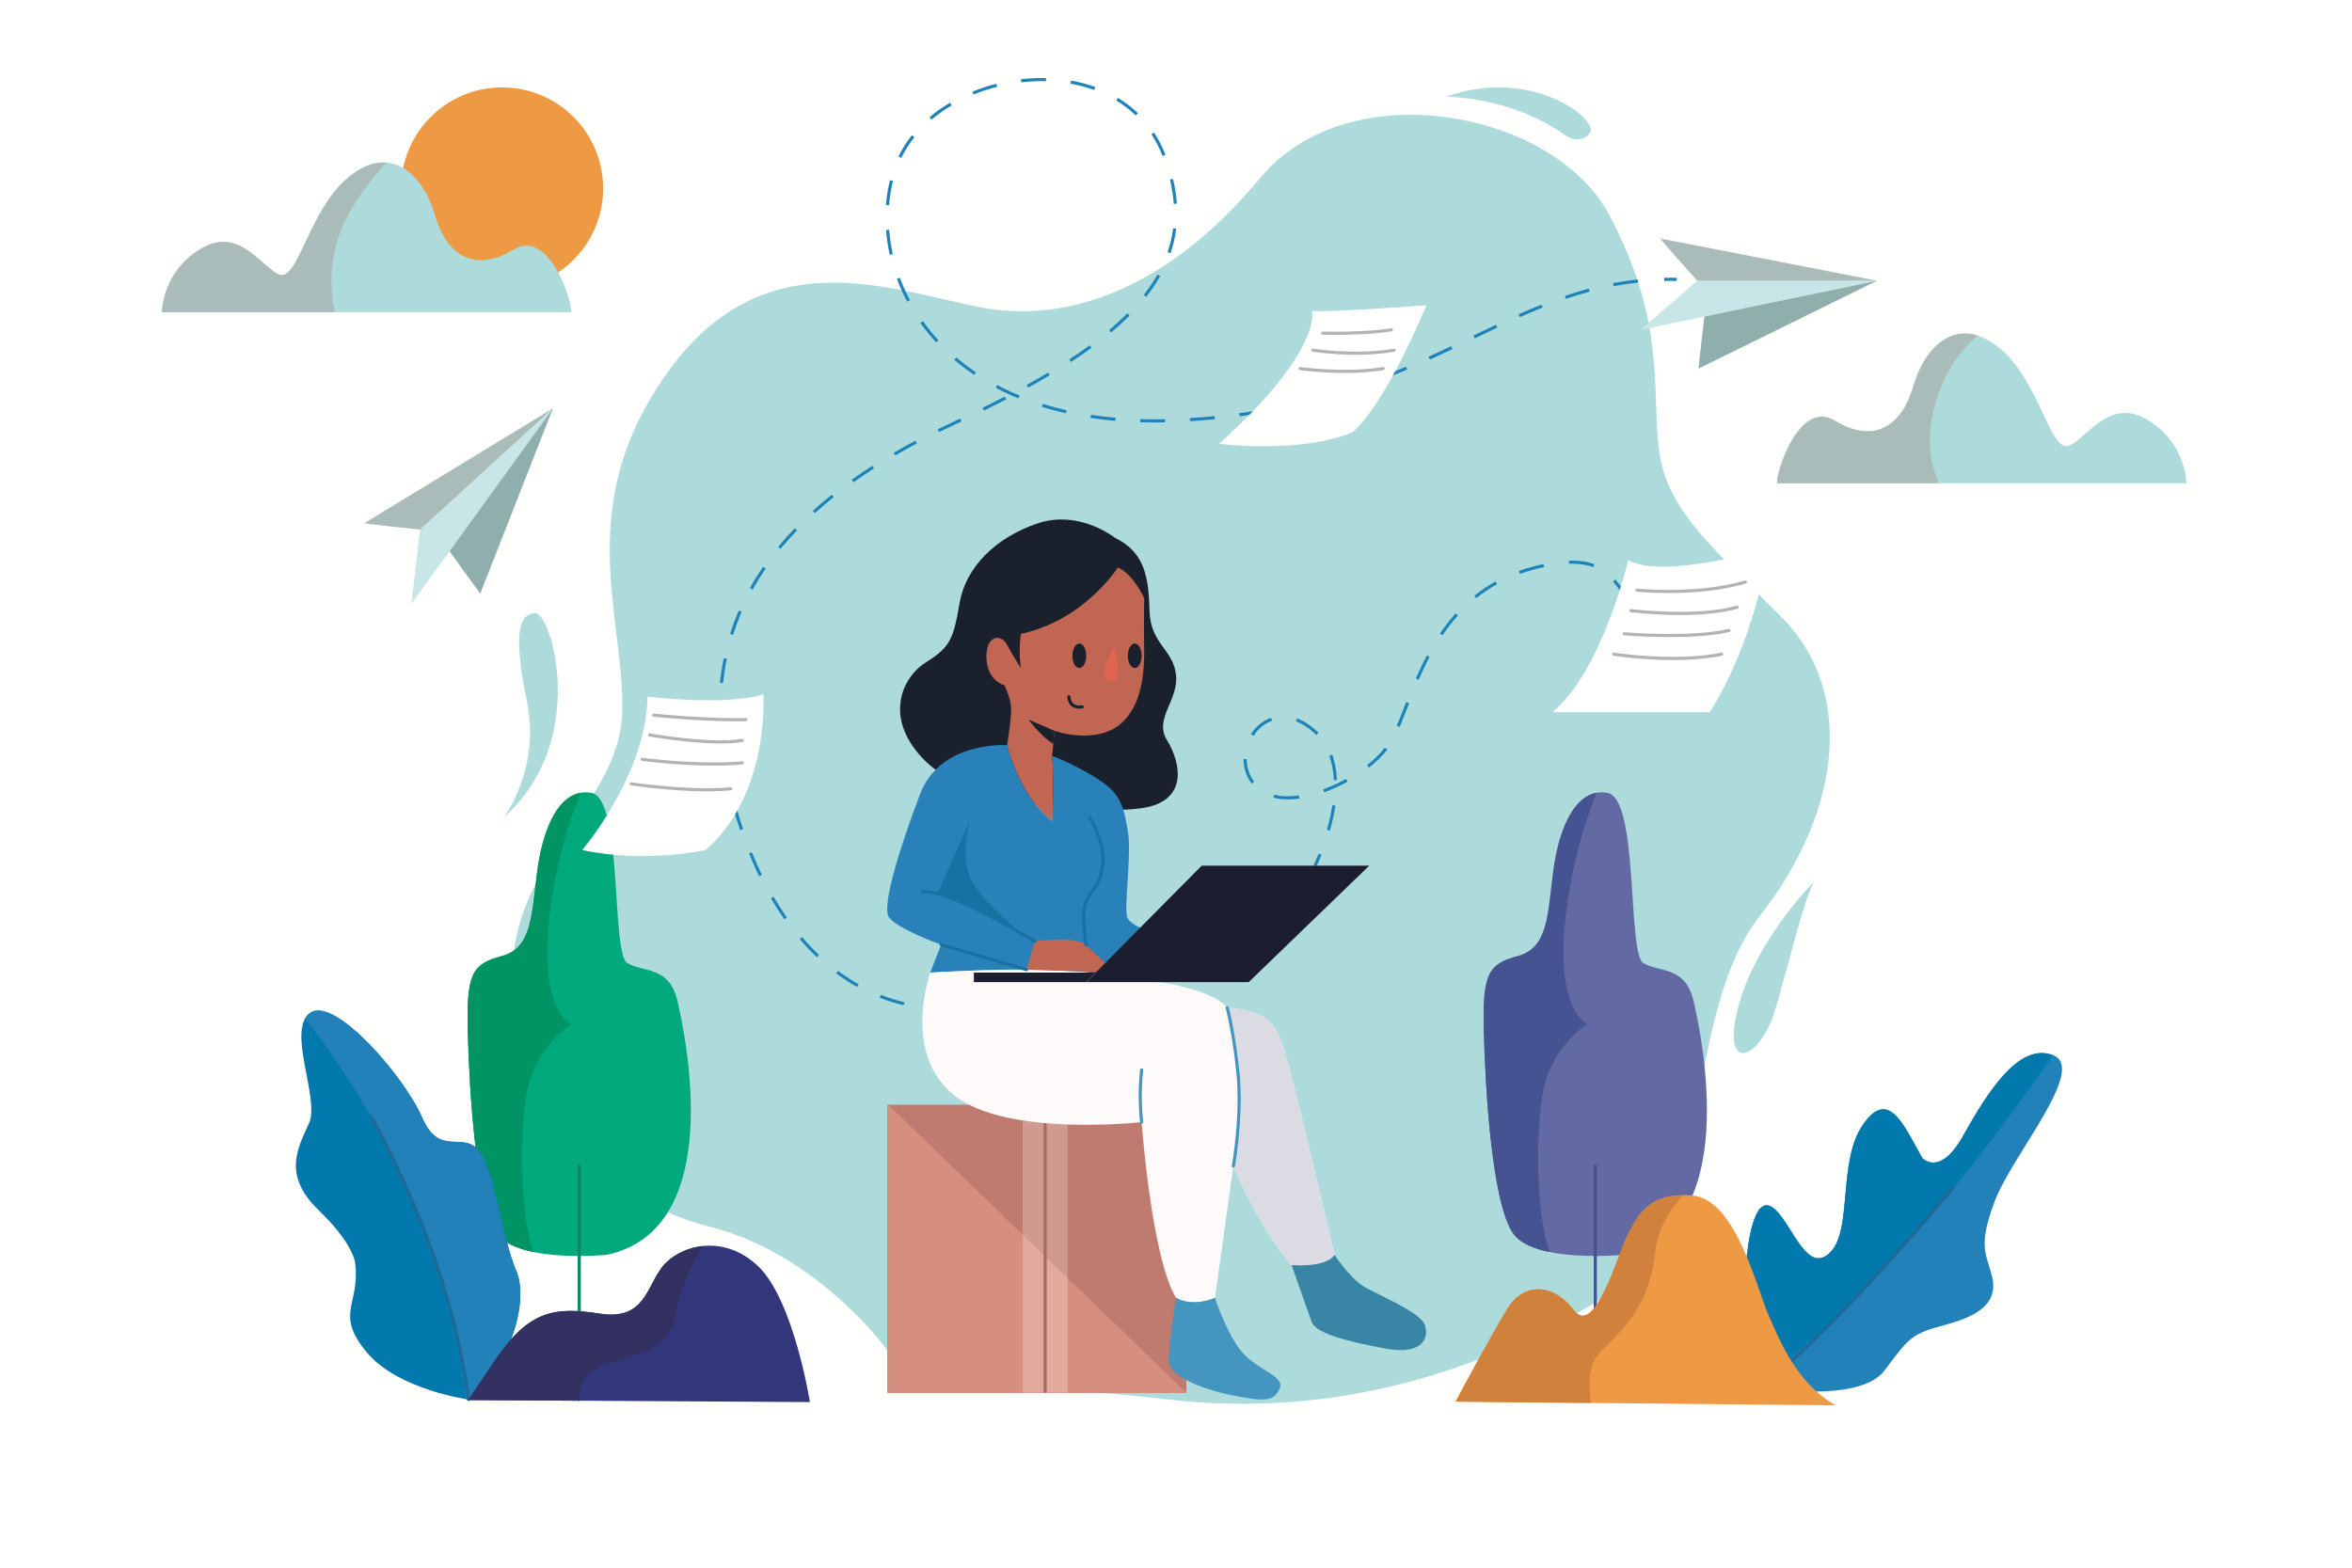 <?xml version="1.0" encoding="UTF-8"?>
<svg width="750px" height="500px" viewBox="0 0 750 500" version="1.1" xmlns="http://www.w3.org/2000/svg" xmlns:xlink="http://www.w3.org/1999/xlink">
    <!-- Generator: Sketch 52.3 (67297) - http://www.bohemiancoding.com/sketch -->
    <title>Group</title>
    <desc>Created with Sketch.</desc>
    <g id="Page-1" stroke="none" stroke-width="1" fill="none" fill-rule="evenodd">
        <g id="Group">
            <polygon id="Fill-1" fill="#FFFFFE" points="0 500 750 500 750 0 0 0"></polygon>
            <path d="M282.913,430.6 C282.913,430.6 261.016,399.906 225.83,391.11 C190.645,382.313 161.323,347.603 163.278,309.248 C165.233,270.893 198.463,256.379 198.463,225.518 C198.463,194.658 182.826,160.45 213.124,118.423 C243.423,76.396 282.926,92.034 312.043,97.898 C341.16,103.762 373.414,91.056 401.757,56.848 C430.1,22.64 495.585,35.346 513.178,68.577 C530.77,101.807 526.861,122.332 528.815,141.879 C530.77,161.427 543.477,172.178 567.911,196.613 C592.345,221.047 586.48,259.911 561.069,292.279 C535.657,324.648 547.386,391.762 511.223,413.915 C475.061,436.069 427.604,452.725 372.653,446.352 C317.703,439.978 295.414,444.437 282.913,430.6" id="Fill-2" fill="#ADDBDB"></path>
            <path d="M160.672,260.685 C160.672,260.685 172.4,245.229 168.056,223.853 C163.712,202.477 165.247,195.961 170.561,195.526 C175.875,195.092 188.038,236.359 160.672,260.685" id="Fill-3" fill="#ADDBDB"></path>
            <path d="M578.336,281.318 C578.336,281.318 559.766,299.889 554.228,321.391 C548.689,342.893 561.395,338.332 566.282,321.391 C571.169,304.449 574.752,288.812 578.336,281.318" id="Fill-4" fill="#ADDBDB"></path>
            <path d="M461.051,30.894 C461.051,30.894 480.599,30.459 498.408,42.622 C498.408,42.622 503.187,46.748 506.879,42.622 C510.571,38.495 488.418,20.902 461.051,30.894" id="Fill-5" fill="#ADDBDB"></path>
            <path d="M193.466,400.232 C193.466,400.232 165.666,402.873 158.715,393.68 C151.765,384.485 149.593,347.085 149.159,328.862 C148.724,310.64 150.462,307.451 160.019,304.919 C169.575,302.386 169.515,291.961 171.282,278.061 C173.05,264.16 178.429,251.128 188.554,252.866 C198.679,254.604 194.843,304.124 200.019,307.164 C205.195,310.205 213.448,308.033 216.054,319.327 C218.661,330.621 231.692,392.087 193.466,400.232" id="Fill-6" fill="#00A97C"></path>
            <path d="M184.197,371.889 L184.197,446.352 C184.197,446.628 184.421,446.852 184.697,446.852 C184.973,446.852 185.197,446.628 185.197,446.352 L185.197,371.889 C185.197,371.613 184.973,371.389 184.697,371.389 C184.421,371.389 184.197,371.613 184.197,371.889" id="Fill-7" fill="#0D8866"></path>
            <path d="M167.771,349.571 C170.3,333.771 182.184,326.646 182.184,326.646 C182.184,326.646 171.758,322.368 175.253,292.279 C177.29,274.741 181.762,261.15 185.14,252.855 C177.202,254.249 172.84,265.814 171.282,278.061 C169.515,291.961 169.575,302.386 160.019,304.919 C150.462,307.451 148.724,310.64 149.159,328.862 C149.593,347.085 151.765,384.485 158.715,393.68 C160.915,396.588 165.203,398.311 170.036,399.309 C165.459,384.874 165.982,360.751 167.771,349.571" id="Fill-8" fill="#009464"></path>
            <path d="M517.471,400.232 C517.471,400.232 489.67,402.873 482.72,393.68 C475.77,384.485 473.598,347.085 473.163,328.862 C472.729,310.64 474.466,307.451 484.022,304.919 C493.579,302.386 493.519,291.961 495.287,278.061 C497.055,264.16 502.434,251.128 512.559,252.866 C522.684,254.604 518.848,304.124 524.023,307.164 C529.199,310.205 537.452,308.033 540.059,319.327 C542.665,330.621 555.697,392.087 517.471,400.232" id="Fill-9" fill="#636AA3"></path>
            <path d="M508.202,371.889 L508.202,446.352 C508.202,446.628 508.426,446.852 508.702,446.852 C508.978,446.852 509.202,446.628 509.202,446.352 L509.202,371.889 C509.202,371.613 508.978,371.389 508.702,371.389 C508.426,371.389 508.202,371.613 508.202,371.889" id="Fill-10" fill="#455393"></path>
            <path d="M491.775,349.571 C494.305,333.771 506.188,326.646 506.188,326.646 C506.188,326.646 495.763,322.368 499.257,292.279 C501.294,274.741 505.767,261.15 509.145,252.855 C501.206,254.249 496.844,265.814 495.287,278.061 C493.519,291.961 493.579,302.386 484.022,304.919 C474.466,307.451 472.729,310.64 473.163,328.862 C473.598,347.085 475.77,384.485 482.72,393.68 C484.919,396.588 489.207,398.311 494.04,399.309 C489.464,384.874 489.986,360.751 491.775,349.571" id="Fill-11" fill="#455393"></path>
            <path d="M300.066,320.893 L299.978,320.899 C299.794,320.912 299.325,320.938 298.609,320.938 C297.975,320.938 297.147,320.917 296.151,320.849 L296.083,321.846 C297.103,321.917 297.953,321.938 298.609,321.938 C299.596,321.938 300.141,321.89 300.155,321.889 L300.066,320.893" id="Fill-12" fill="#1E83B9"></path>
            <path d="M288.402,319.652 C286.123,319.114 283.597,318.357 280.906,317.297 L280.539,318.227 C283.278,319.307 285.85,320.077 288.172,320.625 L288.402,319.652 Z M273.808,313.921 C271.652,312.712 269.443,311.297 267.212,309.641 L266.616,310.444 C268.882,312.126 271.127,313.564 273.319,314.793 L273.808,313.921 Z M261.187,304.583 C259.368,302.866 257.555,300.97 255.764,298.876 L255.004,299.525 C256.818,301.647 258.656,303.569 260.501,305.31 L261.187,304.583 Z M250.94,292.645 C249.493,290.585 248.073,288.374 246.69,286.003 L245.826,286.507 C247.223,288.902 248.658,291.136 250.121,293.22 L250.94,292.645 Z M242.975,279.041 C241.864,276.764 240.787,274.364 239.749,271.833 L238.824,272.213 C239.869,274.763 240.955,277.183 242.076,279.479 L242.975,279.041 Z M236.968,264.439 C236.667,263.566 236.371,262.68 236.079,261.78 C235.547,260.135 235.051,258.508 234.592,256.899 L233.631,257.173 C234.093,258.794 234.592,260.432 235.128,262.088 C235.421,262.994 235.719,263.886 236.022,264.765 L236.968,264.439 Z M232.654,249.238 C232.073,246.602 231.594,244.014 231.215,241.473 L230.226,241.621 C230.609,244.185 231.092,246.796 231.677,249.453 L232.654,249.238 Z M230.343,233.628 C230.179,231.354 230.099,229.12 230.099,226.924 C230.099,226.529 230.102,226.136 230.107,225.743 L229.107,225.73 C229.102,226.127 229.099,226.525 229.099,226.924 C229.099,229.144 229.18,231.403 229.345,233.699 L230.343,233.628 Z M230.57,217.878 C230.851,215.225 231.257,212.632 231.782,210.096 L230.803,209.894 C230.271,212.461 229.86,215.087 229.576,217.773 L230.57,217.878 Z M233.767,202.477 C234.563,199.959 235.483,197.501 236.522,195.101 L235.604,194.704 C234.552,197.134 233.62,199.624 232.814,202.176 L233.767,202.477 Z M240.007,188.04 C241.28,185.753 242.667,183.522 244.162,181.345 L243.338,180.779 C241.826,182.981 240.422,185.238 239.133,187.554 L240.007,188.04 Z M248.906,175.047 C250.561,173.035 252.312,171.072 254.156,169.157 L253.436,168.464 C251.575,170.397 249.806,172.379 248.134,174.412 L248.906,175.047 Z M259.831,163.668 C261.761,161.924 263.772,160.221 265.858,158.56 L265.234,157.778 C263.133,159.452 261.107,161.167 259.16,162.925 L259.831,163.668 Z M272.175,153.809 C274.297,152.3 276.484,150.826 278.731,149.386 L278.192,148.544 C275.932,149.992 273.732,151.475 271.595,152.994 L272.175,153.809 Z M285.484,145.264 C287.739,143.951 290.045,142.668 292.4,141.414 L291.93,140.532 C289.564,141.792 287.247,143.08 284.981,144.399 L285.484,145.264 Z M299.45,137.812 C301.051,137.027 302.672,136.254 304.311,135.491 C305.083,135.132 305.85,134.774 306.611,134.415 L306.185,133.51 C305.426,133.868 304.66,134.226 303.889,134.585 C302.244,135.35 300.617,136.126 299.01,136.914 L299.45,137.812 Z M313.768,130.97 C316.197,129.774 318.56,128.58 320.858,127.387 L320.397,126.499 C318.106,127.689 315.749,128.88 313.326,130.073 L313.768,130.97 Z M327.862,123.634 C330.243,122.317 332.542,120.998 334.756,119.676 L334.244,118.817 C332.039,120.133 329.75,121.447 327.378,122.759 L327.862,123.634 Z M341.503,115.465 C343.795,113.966 345.978,112.459 348.051,110.942 L347.46,110.135 C345.403,111.641 343.234,113.138 340.956,114.628 L341.503,115.465 Z M354.322,106.033 C356.432,104.257 358.392,102.462 360.198,100.645 L359.489,99.94 C357.706,101.734 355.767,103.509 353.678,105.268 L354.322,106.033 Z M365.502,94.678 C367.204,92.509 368.696,90.301 369.969,88.048 L369.098,87.556 C367.852,89.762 366.39,91.927 364.715,94.06 L365.502,94.678 Z M373.263,80.753 C374.131,78.214 374.736,75.616 375.072,72.95 L374.08,72.825 C373.752,75.423 373.163,77.954 372.317,80.43 L373.263,80.753 Z M375.281,64.942 C375.101,62.369 374.69,59.734 374.042,57.032 L373.07,57.265 C373.706,59.918 374.108,62.497 374.283,65.012 L375.281,64.942 Z M371.654,49.401 C370.646,46.804 369.415,44.427 367.994,42.265 L367.159,42.814 C368.54,44.917 369.738,47.23 370.722,49.763 L371.654,49.401 Z M362.863,36.095 C360.91,34.224 358.772,32.601 356.492,31.216 L355.973,32.071 C358.194,33.42 360.273,34.998 362.171,36.817 L362.863,36.095 Z M349.257,27.763 C346.764,26.855 344.173,26.17 341.522,25.696 L341.346,26.68 C343.943,27.145 346.479,27.816 348.915,28.703 L349.257,27.763 Z M333.56,24.9 C333.1,24.889 332.639,24.883 332.178,24.883 C329.978,24.883 327.769,25.013 325.571,25.266 L325.686,26.259 C327.847,26.01 330.017,25.883 332.178,25.883 C332.631,25.883 333.084,25.889 333.536,25.9 L333.561,24.9 L333.56,24.9 Z M317.706,26.715 C315.11,27.377 312.564,28.213 310.107,29.214 L310.484,30.14 C312.898,29.156 315.4,28.335 317.953,27.685 L317.706,26.715 Z M302.932,32.764 C300.607,34.141 298.415,35.687 296.398,37.393 L297.044,38.157 C299.016,36.489 301.162,34.975 303.442,33.624 L302.932,32.764 Z M290.793,43.13 C289.143,45.195 287.719,47.418 286.566,49.787 L286.505,49.915 L287.405,50.349 L287.465,50.225 C288.584,47.926 289.968,45.766 291.574,43.754 L290.793,43.13 Z M283.788,57.46 C283.149,59.987 282.72,62.635 282.512,65.367 L283.509,65.443 C283.713,62.766 284.133,60.174 284.758,57.706 L283.788,57.46 Z M282.529,73.37 C282.732,75.977 283.128,78.622 283.724,81.279 L284.7,81.06 C284.114,78.45 283.726,75.851 283.526,73.292 L282.529,73.37 Z M286.006,88.941 C286.921,91.393 288.015,93.829 289.294,96.227 L290.176,95.756 C288.918,93.398 287.843,91.002 286.943,88.592 L286.006,88.941 Z M293.503,103.019 C295.017,105.144 296.694,107.217 298.539,109.219 L299.274,108.542 C297.458,106.57 295.807,104.53 294.317,102.438 L293.503,103.019 Z M304.294,114.755 C306.27,116.44 308.388,118.053 310.653,119.579 L311.211,118.75 C308.978,117.245 306.89,115.655 304.943,113.994 L304.294,114.755 Z M317.497,123.677 C319.782,124.888 322.188,126.019 324.718,127.06 L325.098,126.135 C322.598,125.106 320.222,123.989 317.966,122.793 L317.497,123.677 Z M332.216,129.759 C334.68,130.528 337.244,131.217 339.91,131.82 L340.131,130.845 C337.49,130.247 334.951,129.565 332.513,128.805 L332.216,129.759 Z M347.734,133.293 C350.286,133.681 352.92,133.995 355.638,134.231 L355.724,133.235 C353.027,133.001 350.414,132.689 347.885,132.304 L347.734,133.293 Z M363.581,134.685 C364.992,134.726 366.424,134.747 367.877,134.747 C369.084,134.747 370.304,134.732 371.539,134.704 L371.516,133.704 C370.289,133.733 369.076,133.747 367.877,133.747 C366.434,133.747 365.011,133.726 363.609,133.686 L363.581,134.685 Z M379.482,134.342 C382.186,134.17 384.823,133.955 387.399,133.702 L387.301,132.706 C384.737,132.959 382.111,133.172 379.418,133.344 L379.482,134.342 Z M395.289,132.781 C397.975,132.418 400.59,132.011 403.14,131.566 L402.968,130.581 C400.431,131.024 397.828,131.428 395.155,131.79 L395.289,132.781 Z M410.938,130.046 C413.586,129.474 416.161,128.861 418.669,128.212 L418.418,127.244 C415.924,127.889 413.362,128.499 410.727,129.068 L410.938,130.046 Z M426.319,126.065 C428.909,125.281 431.425,124.462 433.877,123.614 L433.55,122.669 C431.11,123.513 428.606,124.328 426.029,125.108 L426.319,126.065 Z M441.335,120.876 C443.851,119.901 446.301,118.901 448.694,117.885 L448.303,116.964 C445.919,117.977 443.479,118.973 440.974,119.944 L441.335,120.876 Z M455.96,114.683 C458.407,113.57 460.801,112.449 463.155,111.331 L462.725,110.428 C460.375,111.544 457.987,112.663 455.546,113.773 L455.96,114.683 Z M470.306,107.9 C472.715,106.739 475.093,105.594 477.454,104.478 L477.027,103.574 C474.661,104.692 472.281,105.838 469.872,106.999 L470.306,107.9 Z M484.645,101.165 C487.068,100.085 489.488,99.049 491.923,98.073 L491.551,97.145 C489.102,98.127 486.67,99.167 484.237,100.251 L484.645,101.165 Z M499.326,95.321 C501.806,94.477 504.316,93.705 506.872,93.021 L506.614,92.055 C504.034,92.746 501.503,93.523 499.004,94.374 L499.326,95.321 Z M514.557,91.27 C517.094,90.794 519.687,90.41 522.351,90.129 L522.247,89.134 C519.555,89.418 516.935,89.807 514.373,90.287 L514.557,91.27 Z" id="Fill-13" fill="#1E83B9"></path>
            <path d="M530.691,89.606 C531.392,89.592 532.097,89.585 532.808,89.585 C533.425,89.585 534.046,89.59 534.671,89.602 L534.689,88.602 C534.058,88.59 533.431,88.585 532.808,88.585 C532.09,88.585 531.378,88.592 530.67,88.607 L530.691,89.606" id="Fill-14" fill="#1E83B9"></path>
            <path d="M419.797,276.328 C419.802,276.319 420.491,274.935 421.421,272.632 L420.493,272.257 C420.034,273.394 419.635,274.302 419.352,274.926 C419.21,275.238 419.097,275.478 419.02,275.64 C418.942,275.802 418.902,275.882 418.902,275.883 L419.797,276.328" id="Fill-15" fill="#1E83B9"></path>
            <path d="M424.079,264.927 C424.783,262.472 425.42,259.766 425.842,256.957 L424.853,256.809 C424.439,259.564 423.812,262.23 423.118,264.651 L424.079,264.927 Z M426.332,248.785 C426.212,246.008 425.755,243.267 424.819,240.702 L423.879,241.045 C424.773,243.492 425.216,246.132 425.333,248.828 L426.332,248.785 Z M420.445,233.707 C420.201,233.46 419.948,233.217 419.685,232.98 C417.628,231.116 415.575,229.859 413.581,229.118 L413.233,230.055 C415.09,230.745 417.035,231.928 419.014,233.721 C419.262,233.946 419.502,234.176 419.733,234.41 L420.445,233.707 Z M405.31,228.934 C402.641,229.879 400.42,231.773 398.88,234.147 L399.72,234.691 C401.153,232.479 403.209,230.738 405.644,229.877 L405.31,228.934 Z M396.532,242.083 C396.542,244.778 397.345,247.525 399.129,249.942 L399.933,249.348 C398.281,247.108 397.543,244.58 397.532,242.079 L396.532,242.083 Z M406.073,254.432 C407.513,254.79 409.056,254.956 410.666,254.956 C411.85,254.956 413.069,254.866 414.312,254.698 L414.177,253.707 C412.974,253.87 411.799,253.956 410.666,253.956 C409.125,253.956 407.662,253.797 406.314,253.462 L406.073,254.432 Z M422.258,252.692 C424.797,251.78 427.316,250.632 429.708,249.316 L429.226,248.44 C426.879,249.731 424.406,250.858 421.92,251.75 L422.258,252.692 Z M436.542,244.821 C438.86,242.998 440.865,241.047 442.392,239.061 L441.599,238.451 C440.138,240.353 438.19,242.254 435.924,244.035 L436.542,244.821 Z M446.317,231.852 C447.284,229.584 448.261,227.032 449.327,224.304 L448.396,223.94 C447.328,226.671 446.353,229.217 445.397,231.459 L446.317,231.852 Z M452.384,216.813 C453.426,214.417 454.571,211.97 455.86,209.533 L454.976,209.066 C453.672,211.531 452.516,214.001 451.467,216.415 L452.384,216.813 Z M459.984,202.625 C461.463,200.443 463.097,198.317 464.918,196.296 L464.175,195.627 C462.319,197.686 460.657,199.848 459.156,202.064 L459.984,202.625 Z M470.731,190.789 C472.752,189.165 474.956,187.666 477.368,186.326 L476.882,185.452 C474.419,186.82 472.168,188.352 470.104,190.009 L470.731,190.789 Z M484.658,183.029 C486.305,182.438 488.031,181.912 489.842,181.46 C490.721,181.24 491.568,181.043 492.384,180.869 L492.176,179.891 C491.348,180.068 490.49,180.267 489.599,180.49 C487.757,180.95 485.999,181.485 484.32,182.088 L484.658,183.029 Z M500.317,179.808 C500.651,179.797 500.977,179.792 501.297,179.792 C504.038,179.792 506.234,180.195 508.069,180.891 L508.424,179.955 C506.46,179.211 504.135,178.791 501.297,178.792 C500.966,178.792 500.628,178.797 500.284,178.809 L500.317,179.808 Z M514.326,185.462 C515.982,187.366 517.439,189.611 519.141,191.921 L519.946,191.327 C518.265,189.049 516.799,186.785 515.08,184.806 L514.326,185.462 Z M524.597,198.024 C526.47,199.659 528.709,201.178 531.495,202.458 L531.913,201.55 C529.215,200.309 527.062,198.847 525.254,197.271 L524.597,198.025 L524.597,198.024 Z" id="Fill-16" fill="#1E83B9"></path>
            <path d="M539.431,205.04 C540.679,205.311 542.003,205.546 543.408,205.741 L543.545,204.751 C542.164,204.559 540.864,204.328 539.643,204.063 L539.431,205.04" id="Fill-17" fill="#1E83B9"></path>
            <path d="M149.387,446.352 C149.387,446.352 126.799,443.311 116.808,431.148 C106.817,418.985 114.636,416.379 113.333,403.347 C113.333,403.347 113.333,397.266 101.604,385.972 C89.876,374.678 95.089,365.989 98.564,358.171 C102.039,350.352 91.179,328.198 98.998,322.985 C106.817,317.772 128.971,343.401 134.618,356.434 C140.265,369.465 147.649,360.29 152.862,367.267 C158.075,374.243 159.813,394.008 164.591,405.193 C169.369,416.379 160.681,438.532 149.387,446.352" id="Fill-18" fill="#0179AC"></path>
            <path d="M164.591,405.193 C159.813,394.008 158.075,374.243 152.862,367.267 C147.649,360.29 140.265,369.465 134.618,356.434 C128.971,343.401 106.817,317.772 98.998,322.985 C98.29,323.457 97.739,324.072 97.313,324.799 C113.303,345.421 144.07,391.573 148.562,446.225 C149.087,446.311 149.387,446.352 149.387,446.352 C160.681,438.532 169.369,416.379 164.591,405.193" id="Fill-19" fill="#2181B8"></path>
            <path d="M149.884,446.293 C144.432,400.387 118.788,355.863 118.775,355.833 C118.637,355.593 118.332,355.511 118.092,355.649 C117.853,355.786 117.771,356.092 117.908,356.331 C117.909,356.332 118.007,356.502 118.195,356.837 C121.016,361.864 143.821,403.633 148.891,446.41 C148.923,446.685 149.172,446.881 149.446,446.848 C149.72,446.816 149.916,446.567 149.884,446.293" id="Fill-20" fill="#206897"></path>
            <path d="M612.957,369.301 C612.957,369.301 618.495,375.625 625.988,362.268 C633.481,348.91 643.581,332.295 654.658,336.53 C665.734,340.766 641.626,368.382 636.088,383.08 C630.549,397.779 633.425,399.733 635.245,407.227 C637.065,414.72 632.179,419.351 620.775,422.411 C609.373,425.472 609.047,426.306 600.902,437.128 C592.758,447.951 560.83,442.412 560.83,442.412 C560.83,442.412 555.292,419.607 556.595,404.62 C557.897,389.634 560.83,380.512 566.368,386.051 C571.907,391.589 576.468,406.575 583.636,399.408 C590.803,392.24 585.916,370.412 594.061,358.684 C602.205,346.955 606.965,358.684 612.957,369.301" id="Fill-21" fill="#2181B8"></path>
            <path d="M654.658,336.53 C643.581,332.295 633.481,348.91 625.988,362.268 C618.495,375.625 612.957,369.301 612.957,369.301 C606.965,358.684 602.205,346.955 594.061,358.684 C585.916,370.412 590.803,392.24 583.636,399.408 C576.468,406.575 571.907,391.589 566.368,386.051 C560.83,380.512 557.897,389.634 556.595,404.621 C555.348,418.964 560.364,440.456 560.797,442.274 C574.777,429.146 604.158,409.12 654.658,336.53" id="Fill-22" fill="#0179AC"></path>
            <path d="M622.346,378.563 C622.344,378.565 621.691,379.35 620.504,380.755 C616.349,385.674 605.686,398.152 593.894,410.82 C582.109,423.485 569.167,436.352 560.556,441.994 C560.325,442.145 560.26,442.455 560.412,442.686 C560.563,442.917 560.873,442.982 561.104,442.83 C566.125,439.536 572.488,433.924 579.235,427.346 C599.468,407.617 623.109,379.209 623.115,379.203 C623.291,378.99 623.263,378.675 623.05,378.499 C622.838,378.322 622.523,378.351 622.346,378.563" id="Fill-23" fill="#206897"></path>
            <polyline id="Fill-24" fill="#C8E6E7" points="523.169 105.174 541.195 89.536 598.535 89.536 523.169 105.174"></polyline>
            <path d="M529.468,76.07 C529.685,76.721 541.195,89.536 541.195,89.536 L598.535,89.536 L529.468,76.07" id="Fill-25" fill="#AABCB9"></path>
            <path d="M541.63,117.554 C541.63,116.902 543.477,100.96 543.477,100.96 L598.535,89.536 L541.63,117.554" id="Fill-26" fill="#8EAFAB"></path>
            <polyline id="Fill-27" fill="#C8E6E7" points="131.173 192.595 133.951 168.893 176.309 130.247 131.173 192.595"></polyline>
            <path d="M116.21,166.85 C116.81,167.185 133.951,168.893 133.951,168.893 L176.309,130.247 L116.21,166.85" id="Fill-28" fill="#AABCB9"></path>
            <path d="M153.155,189.298 C152.716,188.816 143.335,175.795 143.335,175.795 L176.309,130.247 L153.155,189.298" id="Fill-29" fill="#8EAFAB"></path>
            <path d="M519.205,178.68 C519.205,178.68 511.061,213.686 495.097,227.133 L545.202,227.133 C545.202,227.133 558.951,206.882 563.838,175.025 C563.838,175.025 530.282,184.87 519.205,178.68" id="Fill-30" fill="#FFFFFE"></path>
            <path d="M521.977,188.734 C521.99,188.735 526.076,189.153 532,189.153 C538.912,189.152 548.323,188.587 556.704,186.109 C556.969,186.031 557.12,185.753 557.042,185.488 C556.964,185.223 556.685,185.072 556.421,185.15 C548.194,187.585 538.856,188.154 532,188.153 C529.061,188.153 526.578,188.049 524.831,187.945 C523.958,187.894 523.268,187.842 522.798,187.803 C522.327,187.764 522.08,187.739 522.079,187.739 C521.804,187.711 521.559,187.911 521.531,188.185 C521.503,188.46 521.703,188.706 521.977,188.734" id="Fill-31" fill="#B3B4AF"></path>
            <path d="M520.011,195.248 C520.024,195.249 527.184,196.145 535.757,196.145 C541.831,196.144 548.61,195.699 554.092,194.147 C554.358,194.072 554.512,193.795 554.437,193.53 C554.362,193.264 554.085,193.11 553.82,193.185 C548.495,194.695 541.779,195.146 535.757,195.145 C531.505,195.145 527.596,194.923 524.752,194.7 C523.33,194.589 522.174,194.478 521.375,194.394 C520.575,194.311 520.137,194.256 520.135,194.256 C519.861,194.222 519.611,194.416 519.577,194.69 C519.543,194.964 519.737,195.214 520.011,195.248" id="Fill-32" fill="#B3B4AF"></path>
            <path d="M517.859,202.635 C517.868,202.636 524.487,203.194 532.466,203.194 C538.81,203.193 546.005,202.844 551.464,201.566 C551.733,201.503 551.899,201.234 551.836,200.965 C551.773,200.696 551.504,200.529 551.235,200.592 C545.923,201.84 538.769,202.195 532.466,202.194 C528.5,202.194 524.866,202.055 522.226,201.916 C520.906,201.846 519.835,201.777 519.093,201.725 C518.352,201.673 517.945,201.639 517.943,201.638 C517.668,201.615 517.426,201.82 517.403,202.095 C517.38,202.37 517.584,202.612 517.859,202.635" id="Fill-33" fill="#B3B4AF"></path>
            <path d="M514.5,209.146 C514.515,209.148 523.251,210.503 533.482,210.504 C538.599,210.504 544.089,210.166 549.062,209.142 C549.332,209.086 549.506,208.822 549.451,208.552 C549.395,208.281 549.131,208.107 548.86,208.163 C543.987,209.166 538.554,209.504 533.482,209.504 C528.41,209.504 523.698,209.167 520.257,208.83 C518.537,208.662 517.134,208.494 516.162,208.368 C515.19,208.242 514.654,208.158 514.653,208.158 C514.38,208.116 514.124,208.303 514.082,208.576 C514.04,208.849 514.227,209.104 514.5,209.146" id="Fill-34" fill="#B3B4AF"></path>
            <path d="M418.372,99.201 C418.372,99.201 421.951,111.608 388.726,141.554 C388.726,141.554 414.138,144.812 431.078,137.97 C431.078,137.97 440.2,131.997 454.861,97.355 C454.861,97.355 426.191,99.527 418.372,99.201" id="Fill-35" fill="#FFFFFE"></path>
            <path d="M421.78,106.76 C421.783,106.76 423.217,106.796 425.441,106.796 C430.049,106.795 438.031,106.641 443.76,105.667 C444.032,105.62 444.215,105.362 444.169,105.09 C444.122,104.818 443.864,104.635 443.592,104.681 C437.988,105.637 430.02,105.797 425.441,105.796 C424.335,105.796 423.425,105.787 422.792,105.778 C422.16,105.769 421.807,105.76 421.806,105.76 C421.53,105.753 421.3,105.971 421.293,106.247 C421.286,106.523 421.504,106.753 421.78,106.76" id="Fill-36" fill="#B3B4AF"></path>
            <path d="M418.62,112.184 C418.636,112.186 424.738,113.155 432.438,113.155 C436.288,113.155 440.538,112.913 444.632,112.182 C444.904,112.134 445.085,111.874 445.036,111.602 C444.988,111.33 444.728,111.149 444.456,111.198 C440.442,111.915 436.246,112.155 432.438,112.155 C428.63,112.155 425.21,111.915 422.745,111.675 C421.512,111.555 420.518,111.435 419.833,111.345 C419.148,111.255 418.778,111.196 418.777,111.196 C418.504,111.153 418.248,111.339 418.204,111.612 C418.161,111.884 418.347,112.14 418.62,112.184" id="Fill-37" fill="#B3B4AF"></path>
            <path d="M414.503,118.049 C414.517,118.051 421.079,118.95 428.967,118.95 C432.912,118.95 437.189,118.726 441.154,118.047 C441.426,118 441.609,117.741 441.562,117.469 C441.516,117.197 441.257,117.014 440.985,117.061 C437.101,117.727 432.874,117.951 428.967,117.95 C425.061,117.95 421.475,117.727 418.868,117.504 C417.564,117.392 416.505,117.281 415.773,117.197 C415.041,117.113 414.64,117.058 414.639,117.058 C414.366,117.021 414.113,117.212 414.076,117.486 C414.038,117.759 414.23,118.012 414.503,118.049" id="Fill-38" fill="#B3B4AF"></path>
            <path d="M206.5,222.187 C206.5,222.187 231.26,225.228 243.423,221.454 C243.423,221.454 245.595,253.3 224.961,271.11 C224.961,271.11 206.065,275.454 185.649,271.11 C185.649,271.11 205.987,247.403 206.5,222.187" id="Fill-39" fill="#FFFFFE"></path>
            <path d="M208.405,228.602 C208.413,228.602 222.944,230.058 234.602,230.058 C235.694,230.058 236.761,230.045 237.789,230.017 C238.065,230.01 238.283,229.78 238.275,229.504 C238.268,229.228 238.038,229.01 237.762,229.018 C236.744,229.045 235.686,229.058 234.602,229.058 C228.813,229.058 222.284,228.695 217.207,228.332 C214.668,228.151 212.491,227.969 210.95,227.833 C209.409,227.697 208.507,227.607 208.504,227.606 C208.23,227.579 207.985,227.779 207.957,228.054 C207.93,228.329 208.13,228.574 208.405,228.602" id="Fill-40" fill="#B3B4AF"></path>
            <path d="M207.064,234.897 C207.079,234.898 219.596,237.127 229.782,237.128 C232.33,237.128 234.734,236.989 236.775,236.635 C237.047,236.587 237.229,236.328 237.182,236.056 C237.135,235.784 236.876,235.602 236.604,235.649 C234.649,235.99 232.293,236.129 229.782,236.128 C224.758,236.129 219.115,235.575 214.735,235.02 C212.544,234.743 210.669,234.466 209.342,234.258 C208.015,234.05 207.241,233.912 207.239,233.912 C206.967,233.864 206.707,234.045 206.659,234.317 C206.611,234.589 206.792,234.848 207.064,234.897" id="Fill-41" fill="#B3B4AF"></path>
            <path d="M204.695,242.663 C204.707,242.665 215.957,244.191 227.571,244.192 C230.667,244.192 233.79,244.083 236.736,243.807 C237.011,243.781 237.213,243.537 237.187,243.262 C237.161,242.987 236.918,242.786 236.643,242.811 C233.738,243.084 230.644,243.192 227.571,243.192 C221.807,243.192 216.117,242.812 211.872,242.432 C209.749,242.242 207.987,242.052 206.756,241.909 C205.526,241.767 204.831,241.673 204.829,241.673 C204.556,241.635 204.304,241.827 204.267,242.101 C204.23,242.374 204.421,242.626 204.695,242.663" id="Fill-42" fill="#B3B4AF"></path>
            <path d="M201.213,250.494 C201.226,250.496 213.922,252.402 225.487,252.402 C228.118,252.402 230.692,252.304 233.049,252.06 C233.324,252.031 233.523,251.786 233.495,251.511 C233.466,251.236 233.221,251.037 232.946,251.065 C230.635,251.304 228.093,251.402 225.487,251.402 C219.757,251.403 213.721,250.928 209.121,250.454 C206.821,250.217 204.879,249.979 203.514,249.801 C202.148,249.624 201.363,249.506 201.361,249.506 C201.088,249.465 200.834,249.653 200.793,249.926 C200.752,250.199 200.94,250.454 201.213,250.494" id="Fill-43" fill="#B3B4AF"></path>
            <path d="M355.5,171.5 C355.5,171.5 344.092,162.404 330.735,166.966 C317.377,171.526 307.929,180.975 305.975,192.377 C304.02,203.78 303.042,206.386 295.224,211.273 C287.404,216.16 281.54,229.518 295.224,242.875 C308.907,256.232 347.024,259.816 363.314,257.861 C379.604,255.906 376.346,242.875 372.11,236.033 C367.875,229.192 375.935,223.328 375,215.183 C374.065,207.038 366.897,205.409 366.572,194.983 C366.246,184.558 365.342,176.287 355.5,171.5" id="Fill-44" fill="#1B202D"></path>
            <path d="M356.472,180.975 C356.472,180.975 345.721,197.916 325.522,202.151 C325.522,202.151 324.708,207.526 325.522,213.065 C325.522,213.065 323.079,209.318 321.287,205.897 C319.495,202.477 316.237,202.803 315.097,205.897 C313.957,208.993 314.12,216.486 320.31,218.604 C320.31,218.604 322.264,222.513 322.427,225.771 C322.59,229.029 321.124,237.662 321.124,237.662 C321.124,237.662 324.648,253.463 335.51,261.934 C335.51,261.934 336.214,251.346 335.51,241.083 L336.273,233.101 C336.273,233.101 350.119,237.988 358.101,230.169 C366.083,222.35 364.78,208.178 364.78,201.174 C364.78,194.169 364.859,190.749 364.859,190.749 C364.859,190.749 361.522,183.255 356.472,180.975" id="Fill-45" fill="#C16652"></path>
            <path d="M355.169,206.386 C355.169,206.386 350.119,215.183 353.214,216.975 C356.309,218.767 357.45,214.042 355.169,206.386" id="Fill-46" fill="#E26351"></path>
            <path d="M340.334,222.187 C340.337,222.229 340.331,223.123 340.803,224.076 C341.04,224.551 341.407,225.044 341.962,225.414 C342.516,225.785 343.25,226.02 344.165,226.018 C344.471,226.018 344.797,225.993 345.145,225.939 C345.418,225.898 345.605,225.642 345.564,225.369 C345.522,225.096 345.266,224.909 344.993,224.951 C344.69,224.998 344.415,225.018 344.165,225.018 C343.415,225.017 342.9,224.836 342.517,224.582 C341.946,224.203 341.645,223.617 341.489,223.097 C341.411,222.84 341.372,222.604 341.353,222.437 L341.336,222.244 L341.334,222.196 L341.334,222.187 C341.334,221.911 341.11,221.687 340.834,221.687 C340.558,221.687 340.334,221.911 340.334,222.187" id="Fill-47" fill="#1B202D"></path>
            <path d="M346.373,209.155 C346.373,211.315 345.388,213.065 344.174,213.065 C342.959,213.065 341.975,211.315 341.975,209.155 C341.975,206.997 342.959,205.246 344.174,205.246 C345.388,205.246 346.373,206.997 346.373,209.155" id="Fill-48" fill="#1B202D"></path>
            <path d="M364.047,209.155 C364.047,211.315 363.063,213.065 361.848,213.065 C360.633,213.065 359.649,211.315 359.649,209.155 C359.649,206.997 360.633,205.246 361.848,205.246 C363.063,205.246 364.047,206.997 364.047,209.155" id="Fill-49" fill="#1B202D"></path>
            <path d="M336.273,233.101 C336.273,233.101 332.201,231.309 327.965,229.518 C327.965,229.518 332.561,235.563 335.883,237.183 L336.273,233.101" id="Fill-50" fill="#1B202D"></path>
            <polygon id="Fill-51" fill="#BF7B6F" points="282.913 444.214 378.3 444.214 378.3 352.341 282.913 352.341"></polygon>
            <polyline id="Fill-52" fill="#D68F7E" points="282.913 352.341 282.913 444.214 378.3 444.214 283.206 352.341 282.913 352.341"></polyline>
            <polyline id="Fill-53" fill="#CF9B91" points="340.42 407.617 326.132 393.813 326.132 352.341 340.42 352.341 340.42 407.617"></polyline>
            <polyline id="Fill-54" fill="#E2AB9D" points="340.42 444.214 326.132 444.214 326.132 393.813 340.42 407.617 340.42 444.214"></polyline>
            <polygon id="Fill-55" fill="#A86B63" points="332.776 444.214 333.776 444.214 333.776 352.341 332.776 352.341"></polygon>
            <path d="M359.649,293.047 C358.101,290.44 360.979,272.848 359.649,265.028 C358.318,257.21 357.45,253.083 349.848,248.305 C342.246,243.526 335.51,241.083 335.51,241.083 C336.214,251.346 335.51,261.934 335.51,261.934 C324.648,253.463 321.124,237.662 321.124,237.662 C321.124,237.662 299.893,236.142 293.377,253.3 C286.861,270.459 281.214,288.703 283.386,292.396 C285.558,296.088 300.11,301.3 300.11,301.3 L296.635,310.205 C296.635,310.205 317.936,308.902 331.285,309.336 C344.635,309.771 347.458,310.205 347.458,310.205 L371.35,310.205 L371.35,299.346 C371.35,299.346 361.196,295.653 359.649,293.047" id="Fill-56" fill="#2881B8"></path>
            <path d="M409.576,335.074 C406.318,324.648 403.061,322.693 391.332,321.391 C391.332,321.391 387.64,315.635 367.549,312.92 C347.458,310.205 347.458,310.205 347.458,310.205 C347.458,310.205 344.635,309.771 331.285,309.336 C317.936,308.902 296.635,310.205 296.635,310.205 C296.635,310.205 287.404,336.051 304.346,349.408 C321.287,362.766 364.047,357.879 364.047,357.879 C364.047,357.879 367.139,400.884 375,413.915 C375,413.915 378.952,417.173 387.423,413.915 L393.286,371.889 C393.286,371.889 401.432,391.762 411.856,403.49 C411.856,403.49 421.631,404.793 425.54,400.232 C425.54,400.232 412.834,345.499 409.576,335.074" id="Fill-57" fill="#FEFAFA"></path>
            <polyline id="Fill-58" fill="#1C1E2F" points="310.536 313.246 346.373 313.246 349.387 310.205 310.536 310.205 310.536 313.246"></polyline>
            <path d="M329.961,300.214 L327.345,309.258 L355.495,310.205 C355.495,310.205 350.065,304.775 346.373,301.518 C342.68,298.26 329.961,300.214 329.961,300.214" id="Fill-59" fill="#C16652"></path>
            <path d="M299.97,301.78 L327.205,309.738 C327.47,309.815 327.748,309.663 327.825,309.398 C327.903,309.133 327.75,308.855 327.485,308.778 L300.251,300.82 C299.986,300.742 299.708,300.895 299.63,301.16 C299.553,301.425 299.705,301.702 299.97,301.78" id="Fill-60" fill="#1871A3"></path>
            <path d="M330.215,299.783 C330.207,299.779 317.308,292.181 310.747,289.118 C307.621,287.66 304.633,286.347 301.911,285.395 C299.188,284.444 296.734,283.847 294.645,283.846 C294.46,283.846 294.277,283.85 294.098,283.86 C293.822,283.875 293.611,284.111 293.626,284.387 C293.641,284.663 293.877,284.874 294.152,284.859 C294.313,284.85 294.477,284.846 294.645,284.846 C296.542,284.844 298.915,285.405 301.581,286.339 C304.248,287.272 307.211,288.572 310.324,290.024 C313.555,291.532 318.41,294.191 322.446,296.468 C324.465,297.607 326.281,298.652 327.592,299.411 C328.903,300.171 329.706,300.643 329.708,300.645 C329.946,300.785 330.252,300.706 330.392,300.468 C330.532,300.23 330.453,299.923 330.215,299.783" id="Fill-61" fill="#1871A3"></path>
            <path d="M309.232,261.934 L298.968,285.009 C298.968,285.009 311.918,288.929 326.132,297.992 C326.132,297.992 312.653,287.404 309.396,279.963 C306.138,272.521 309.232,261.934 309.232,261.934" id="Fill-62" fill="#1871A3"></path>
            <path d="M347.036,260.952 L347.08,261.023 C347.535,261.753 351.246,268.063 351.234,274.056 C351.234,274.721 351.189,275.382 351.091,276.031 C350.552,279.566 349.72,281.311 348.806,282.699 C347.896,284.085 346.822,285.162 345.916,287.196 C345.284,288.633 345.105,290.672 345.1,292.797 C345.101,297.038 345.878,301.587 345.88,301.601 C345.926,301.874 346.184,302.057 346.456,302.01 C346.729,301.964 346.912,301.706 346.865,301.434 C346.865,301.433 346.818,301.157 346.747,300.67 C346.531,299.212 346.1,295.89 346.1,292.797 C346.096,290.74 346.303,288.773 346.829,287.602 C347.661,285.728 348.651,284.742 349.641,283.25 C350.628,281.761 351.533,279.813 352.08,276.18 C352.186,275.477 352.234,274.766 352.234,274.056 C352.232,270.648 351.139,267.254 350.057,264.699 C348.972,262.146 347.891,260.433 347.881,260.418 C347.734,260.184 347.425,260.114 347.191,260.262 C346.958,260.409 346.888,260.718 347.036,260.952" id="Fill-63" fill="#1871A3"></path>
            <path d="M409.576,335.074 C406.361,324.785 403.13,322.748 391.774,321.444 C391.83,323.044 391.754,326.471 392.187,328.246 C394.326,337.02 396.545,350.549 392.986,374.038 L393.286,371.889 C393.286,371.889 401.432,391.762 411.856,403.49 C411.856,403.49 421.631,404.793 425.54,400.232 C425.54,400.232 412.834,345.499 409.576,335.074" id="Fill-64" fill="#DBDBE4"></path>
            <path d="M364.542,357.812 C364.542,357.812 364.516,357.613 364.474,357.228 C364.35,356.075 364.1,353.295 364.1,349.626 C364.1,347.179 364.211,344.337 364.544,341.318 C364.574,341.044 364.376,340.797 364.102,340.767 C363.827,340.736 363.58,340.934 363.55,341.209 C363.213,344.271 363.1,347.149 363.1,349.626 C363.101,354.579 363.549,357.929 363.551,357.945 C363.588,358.219 363.84,358.411 364.113,358.374 C364.387,358.338 364.579,358.086 364.542,357.813" id="Fill-65" fill="#4495C0"></path>
            <path d="M393.778,371.978 C393.781,371.961 395.65,361.62 395.65,350.471 C395.65,347.898 395.551,345.281 395.304,342.736 C393.998,329.236 391.82,321.281 391.814,321.258 C391.741,320.992 391.466,320.835 391.2,320.908 C390.934,320.981 390.777,321.256 390.85,321.523 C390.85,321.523 390.882,321.641 390.943,321.881 C391.372,323.562 393.172,331.08 394.309,342.832 C394.551,345.338 394.65,347.924 394.65,350.471 C394.65,355.991 394.186,361.328 393.722,365.282 C393.489,367.259 393.257,368.89 393.083,370.027 C392.909,371.163 392.794,371.798 392.794,371.8 C392.745,372.072 392.925,372.332 393.197,372.381 C393.469,372.43 393.729,372.249 393.778,371.978" id="Fill-66" fill="#4495C0"></path>
            <path d="M375,413.915 C375,413.915 372.653,429.228 372.653,434.006 C372.653,438.784 383.205,443.128 393.241,445.083 C403.277,447.037 406.102,447.037 408.056,442.911 C410.011,438.784 399.838,436.687 395.15,430.134 C390.463,423.58 387.423,413.915 387.423,413.915 C387.423,413.915 380.822,417.064 375,413.915" id="Fill-67" fill="#4495C0"></path>
            <path d="M411.856,403.49 C411.856,403.49 416.961,417.934 418.264,421.626 C419.567,425.318 430.21,427.999 441.938,430.134 C453.667,432.269 455.839,426.621 454.318,422.494 C452.798,418.368 438.681,412.721 434.554,410.114 C430.427,407.508 425.54,400.232 425.54,400.232 C425.54,400.232 423.694,404.25 411.856,403.49" id="Fill-68" fill="#3885A5"></path>
            <polyline id="Fill-69" fill="#1C1E2F" points="346.373 313.246 383.188 276.105 436.617 276.105 398.174 313.246 346.373 313.246"></polyline>
            <path d="M192.33,60.084 C192.33,77.878 177.906,92.303 160.112,92.303 C142.318,92.303 127.894,77.878 127.894,60.084 C127.894,42.291 142.318,27.867 160.112,27.867 C177.906,27.867 192.33,42.291 192.33,60.084" id="Fill-70" fill="#EE9A45"></path>
            <path d="M258.264,447.183 C258.264,447.183 253.109,414.648 241.757,403.853 C230.405,393.058 216.563,397.445 211.35,403.853 C206.137,410.26 205.703,421.192 191.368,418.984 C177.033,416.775 168.78,417.719 157.92,433.754 C147.06,449.789 149.287,446.531 149.287,446.531 L258.264,447.183" id="Fill-71" fill="#32377C"></path>
            <path d="M185.14,442.412 C187.446,430.837 212.808,436.395 215.414,419.454 C216.64,411.486 220.51,403.562 224.265,397.4 C218.728,397.946 213.958,400.646 211.35,403.853 C206.137,410.26 205.703,421.192 191.368,418.984 C177.033,416.775 168.78,417.719 157.92,433.754 C147.061,449.789 149.287,446.531 149.287,446.531 L184.854,446.744 C184.778,445.289 184.857,443.836 185.14,442.412" id="Fill-72" fill="#323161"></path>
            <path d="M464.17,447.04 C464.17,447.04 475.601,425.56 480.751,417.247 C485.9,408.934 495.344,409.229 501.917,417.911 C508.489,426.592 515.84,400.094 518.965,393.999 C522.089,387.904 525.591,380.191 539.572,381.282 C553.554,382.372 560.155,410.938 564.112,419.862 C568.069,428.787 573.217,441.335 585.387,448.235 L464.17,447.04" id="Fill-73" fill="#EE9A45"></path>
            <path d="M509.145,432.702 C514.095,426.187 525.48,420.105 527.814,399.309 C528.659,391.788 532.404,385.788 536.837,381.182 C525.115,381.249 521.874,388.323 518.965,393.999 C515.84,400.094 508.489,426.592 501.917,417.911 C495.344,409.229 485.9,408.934 480.751,417.246 C475.601,425.56 464.17,447.04 464.17,447.04 L507.33,447.466 C506.579,442.762 506.302,436.444 509.145,432.702" id="Fill-74" fill="#D0823D"></path>
            <path d="M51.64,99.551 C51.64,99.551 51.64,87.099 63.595,79.627 C75.55,72.155 82.025,83.612 88.5,87.348 C94.976,91.083 97.965,67.672 110.916,56.714 C123.867,45.755 134.661,54.721 138.728,68.669 C142.795,82.616 152.259,86.601 163.715,79.627 C175.172,72.653 182.644,96.563 182.146,99.551 L51.64,99.551" id="Fill-75" fill="#ADDBDB"></path>
            <path d="M107.894,75.686 C111.023,66.261 118.342,57.181 123.205,51.864 C119.478,51.568 115.322,52.985 110.916,56.714 C97.965,67.672 94.976,91.083 88.5,87.348 C82.025,83.612 75.55,72.155 63.595,79.627 C51.64,87.099 51.64,99.552 51.64,99.552 L106.765,99.552 C105.694,94.462 104.678,85.37 107.894,75.686" id="Fill-76" fill="#AABCB9"></path>
            <path d="M697.194,154.111 C697.194,154.111 697.194,141.659 685.24,134.187 C673.285,126.715 666.81,138.172 660.334,141.908 C653.858,145.644 650.87,122.232 637.919,111.274 C624.969,100.315 614.175,109.281 610.107,123.229 C606.04,137.176 596.576,141.161 585.119,134.187 C573.663,127.213 566.191,151.123 566.689,154.111 L697.194,154.111" id="Fill-77" fill="#ADDBDB"></path>
            <path d="M616.128,133.083 C618.729,119.556 625.208,111.569 630.699,107.056 C621.056,103.967 613.39,111.972 610.107,123.229 C606.04,137.176 596.576,141.161 585.119,134.187 C573.663,127.213 566.191,151.123 566.689,154.111 L618.295,154.111 C615.798,148.778 614.443,141.84 616.128,133.083" id="Fill-78" fill="#AABCB9"></path>
        </g>
    </g>
</svg>